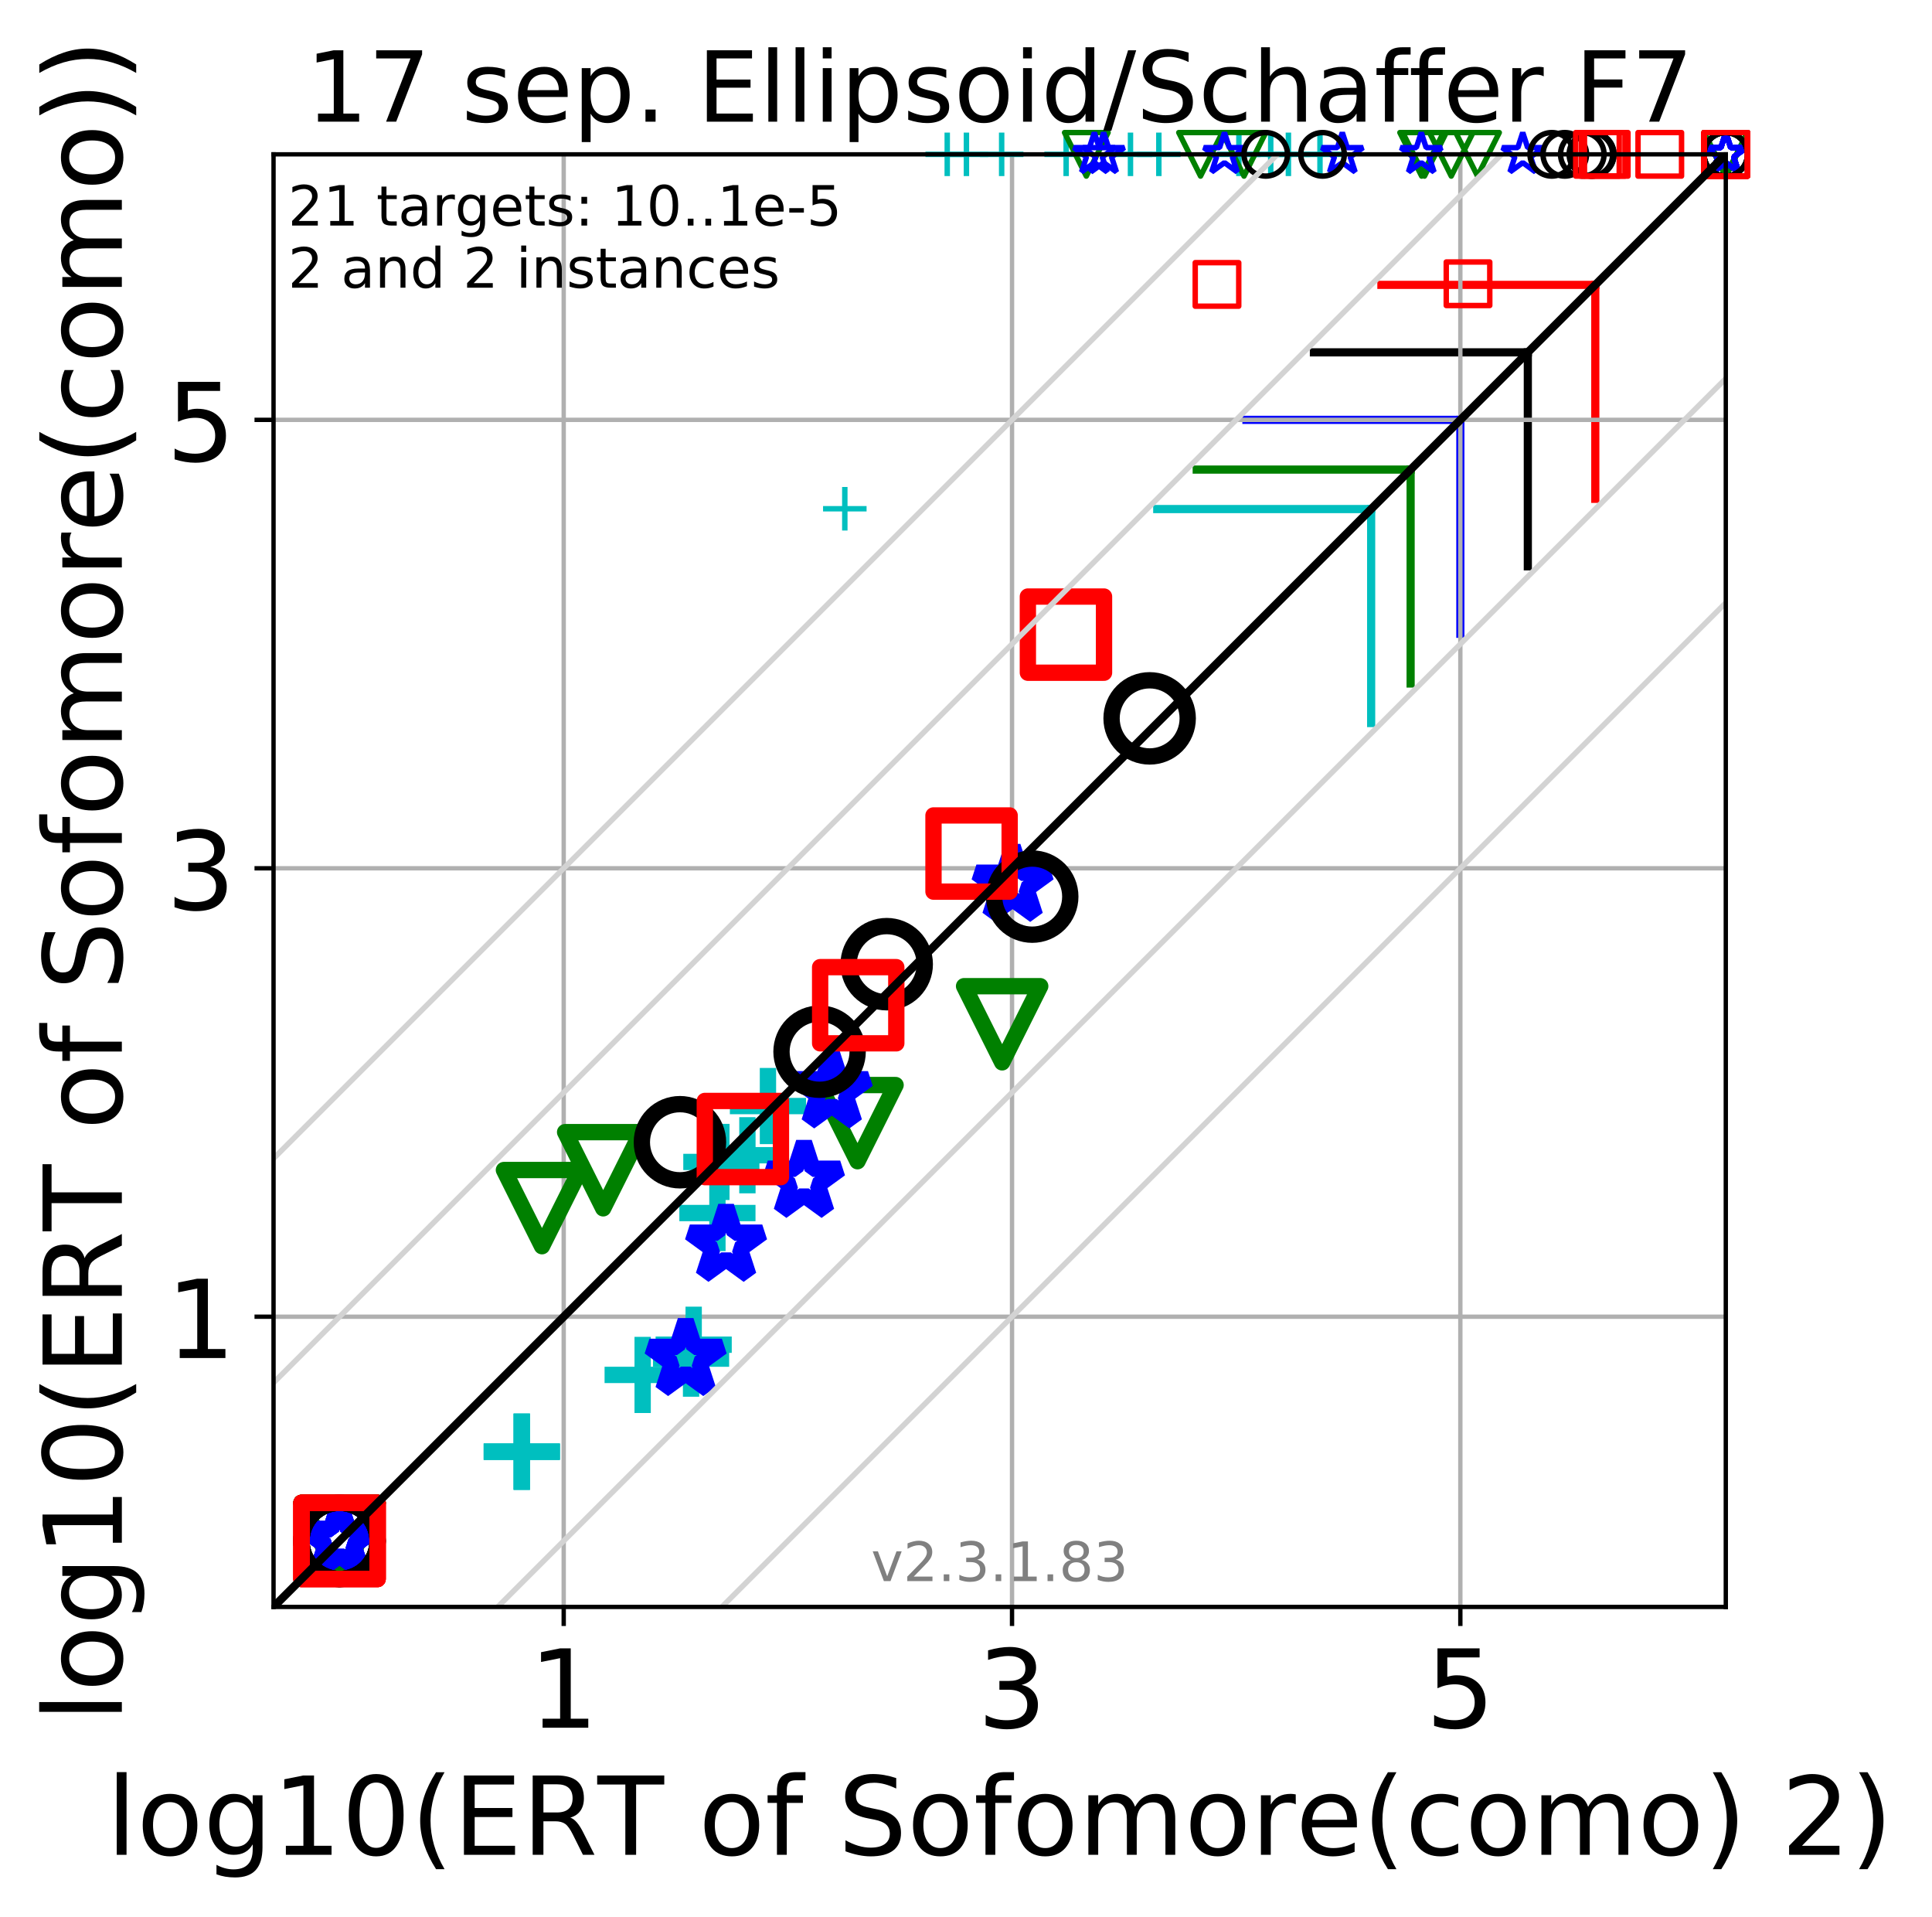 <?xml version="1.0" encoding="utf-8" standalone="no"?>
<!DOCTYPE svg PUBLIC "-//W3C//DTD SVG 1.1//EN"
  "http://www.w3.org/Graphics/SVG/1.1/DTD/svg11.dtd">
<!-- Created with matplotlib (https://matplotlib.org/) -->
<svg height="352.228pt" version="1.1" viewBox="0 0 355.137 352.228" width="355.137pt" xmlns="http://www.w3.org/2000/svg" xmlns:xlink="http://www.w3.org/1999/xlink">
 <defs>
  <style type="text/css">
*{stroke-linecap:butt;stroke-linejoin:round;}
  </style>
 </defs>
 <g id="figure_1">
  <g id="patch_1">
   <path d="M 0 352.228 
L 355.137 352.228 
L 355.137 0 
L 0 0 
z
" style="fill:#ffffff;"/>
  </g>
  <g id="axes_1">
   <g id="patch_2">
    <path d="M 50.281 295.315 
L 317.233 295.315 
L 317.233 28.363 
L 50.281 28.363 
z
" style="fill:#ffffff;"/>
   </g>
   <g id="line2d_1">
    <path clip-path="url(#pf21919ff85)" d="M 252.043 132.872 
L 252.043 93.553 
" style="fill:none;stroke:#00bfbf;stroke-linecap:square;stroke-width:1.5;"/>
   </g>
   <g id="line2d_2">
    <path clip-path="url(#pf21919ff85)" d="M 212.724 93.553 
L 252.043 93.553 
" style="fill:none;stroke:#00bfbf;stroke-linecap:square;stroke-width:1.5;"/>
   </g>
   <g id="line2d_3">
    <path clip-path="url(#pf21919ff85)" d="M 259.298 125.617 
L 259.298 86.298 
" style="fill:none;stroke:#008000;stroke-linecap:square;stroke-width:1.5;"/>
   </g>
   <g id="line2d_4">
    <path clip-path="url(#pf21919ff85)" d="M 219.979 86.298 
L 259.298 86.298 
" style="fill:none;stroke:#008000;stroke-linecap:square;stroke-width:1.5;"/>
   </g>
   <g id="line2d_5">
    <path clip-path="url(#pf21919ff85)" d="M 268.439 116.477 
L 268.439 77.158 
" style="fill:none;stroke:#0000ff;stroke-linecap:square;stroke-width:1.5;"/>
   </g>
   <g id="line2d_6">
    <path clip-path="url(#pf21919ff85)" d="M 229.12 77.158 
L 268.439 77.158 
" style="fill:none;stroke:#0000ff;stroke-linecap:square;stroke-width:1.5;"/>
   </g>
   <g id="line2d_7">
    <path clip-path="url(#pf21919ff85)" d="M 280.842 104.073 
L 280.842 64.754 
" style="fill:none;stroke:#000000;stroke-linecap:square;stroke-width:1.5;"/>
   </g>
   <g id="line2d_8">
    <path clip-path="url(#pf21919ff85)" d="M 241.523 64.754 
L 280.842 64.754 
" style="fill:none;stroke:#000000;stroke-linecap:square;stroke-width:1.5;"/>
   </g>
   <g id="line2d_9">
    <path clip-path="url(#pf21919ff85)" d="M 293.246 91.67 
L 293.246 52.351 
" style="fill:none;stroke:#ff0000;stroke-linecap:square;stroke-width:1.5;"/>
   </g>
   <g id="line2d_10">
    <path clip-path="url(#pf21919ff85)" d="M 253.927 52.351 
L 293.246 52.351 
" style="fill:none;stroke:#ff0000;stroke-linecap:square;stroke-width:1.5;"/>
   </g>
   <g id="matplotlib.axis_1">
    <g id="xtick_1">
     <g id="line2d_11">
      <path clip-path="url(#pf21919ff85)" d="M 103.62 295.315 
L 103.62 28.363 
" style="fill:none;stroke:#b0b0b0;stroke-linecap:square;stroke-width:0.8;"/>
     </g>
     <g id="line2d_12">
      <defs>
       <path d="M 0 0 
L 0 3.5 
" id="mdbbf67ab07" style="stroke:#000000;stroke-width:0.8;"/>
      </defs>
      <g>
       <use style="stroke:#000000;stroke-width:0.8;" x="103.62" xlink:href="#mdbbf67ab07" y="295.315"/>
      </g>
     </g>
     <g id="text_1">
      <!-- 1 -->
      <defs>
       <path d="M 12.406 8.297 
L 28.516 8.297 
L 28.516 63.922 
L 10.984 60.406 
L 10.984 69.391 
L 28.422 72.906 
L 38.281 72.906 
L 38.281 8.297 
L 54.391 8.297 
L 54.391 0 
L 12.406 0 
z
" id="DejaVuSans-49"/>
      </defs>
      <g transform="translate(97.257 317.512)scale(0.2 -0.2)">
       <use xlink:href="#DejaVuSans-49"/>
      </g>
     </g>
    </g>
    <g id="xtick_2">
     <g id="line2d_13">
      <path clip-path="url(#pf21919ff85)" d="M 186.029 295.315 
L 186.029 28.363 
" style="fill:none;stroke:#b0b0b0;stroke-linecap:square;stroke-width:0.8;"/>
     </g>
     <g id="line2d_14">
      <g>
       <use style="stroke:#000000;stroke-width:0.8;" x="186.029" xlink:href="#mdbbf67ab07" y="295.315"/>
      </g>
     </g>
     <g id="text_2">
      <!-- 3 -->
      <defs>
       <path d="M 40.578 39.312 
Q 47.656 37.797 51.625 33 
Q 55.609 28.219 55.609 21.188 
Q 55.609 10.406 48.188 4.484 
Q 40.766 -1.422 27.094 -1.422 
Q 22.516 -1.422 17.656 -0.516 
Q 12.797 0.391 7.625 2.203 
L 7.625 11.719 
Q 11.719 9.328 16.594 8.109 
Q 21.484 6.891 26.812 6.891 
Q 36.078 6.891 40.938 10.547 
Q 45.797 14.203 45.797 21.188 
Q 45.797 27.641 41.281 31.266 
Q 36.766 34.906 28.719 34.906 
L 20.219 34.906 
L 20.219 43.016 
L 29.109 43.016 
Q 36.375 43.016 40.234 45.922 
Q 44.094 48.828 44.094 54.297 
Q 44.094 59.906 40.109 62.906 
Q 36.141 65.922 28.719 65.922 
Q 24.656 65.922 20.016 65.031 
Q 15.375 64.156 9.812 62.312 
L 9.812 71.094 
Q 15.438 72.656 20.344 73.438 
Q 25.25 74.219 29.594 74.219 
Q 40.828 74.219 47.359 69.109 
Q 53.906 64.016 53.906 55.328 
Q 53.906 49.266 50.438 45.094 
Q 46.969 40.922 40.578 39.312 
z
" id="DejaVuSans-51"/>
      </defs>
      <g transform="translate(179.666 317.512)scale(0.2 -0.2)">
       <use xlink:href="#DejaVuSans-51"/>
      </g>
     </g>
    </g>
    <g id="xtick_3">
     <g id="line2d_15">
      <path clip-path="url(#pf21919ff85)" d="M 268.438 295.315 
L 268.438 28.363 
" style="fill:none;stroke:#b0b0b0;stroke-linecap:square;stroke-width:0.8;"/>
     </g>
     <g id="line2d_16">
      <g>
       <use style="stroke:#000000;stroke-width:0.8;" x="268.438" xlink:href="#mdbbf67ab07" y="295.315"/>
      </g>
     </g>
     <g id="text_3">
      <!-- 5 -->
      <defs>
       <path d="M 10.797 72.906 
L 49.516 72.906 
L 49.516 64.594 
L 19.828 64.594 
L 19.828 46.734 
Q 21.969 47.469 24.109 47.828 
Q 26.266 48.188 28.422 48.188 
Q 40.625 48.188 47.75 41.5 
Q 54.891 34.812 54.891 23.391 
Q 54.891 11.625 47.562 5.094 
Q 40.234 -1.422 26.906 -1.422 
Q 22.312 -1.422 17.547 -0.641 
Q 12.797 0.141 7.719 1.703 
L 7.719 11.625 
Q 12.109 9.234 16.797 8.062 
Q 21.484 6.891 26.703 6.891 
Q 35.156 6.891 40.078 11.328 
Q 45.016 15.766 45.016 23.391 
Q 45.016 31 40.078 35.438 
Q 35.156 39.891 26.703 39.891 
Q 22.75 39.891 18.812 39.016 
Q 14.891 38.141 10.797 36.281 
z
" id="DejaVuSans-53"/>
      </defs>
      <g transform="translate(262.075 317.512)scale(0.2 -0.2)">
       <use xlink:href="#DejaVuSans-53"/>
      </g>
     </g>
    </g>
    <g id="text_4">
     <!-- log10(ERT of Sofomore(como) 2) -->
     <defs>
      <path d="M 9.422 75.984 
L 18.406 75.984 
L 18.406 0 
L 9.422 0 
z
" id="DejaVuSans-108"/>
      <path d="M 30.609 48.391 
Q 23.391 48.391 19.188 42.75 
Q 14.984 37.109 14.984 27.297 
Q 14.984 17.484 19.156 11.844 
Q 23.344 6.203 30.609 6.203 
Q 37.797 6.203 41.984 11.859 
Q 46.188 17.531 46.188 27.297 
Q 46.188 37.016 41.984 42.703 
Q 37.797 48.391 30.609 48.391 
z
M 30.609 56 
Q 42.328 56 49.016 48.375 
Q 55.719 40.766 55.719 27.297 
Q 55.719 13.875 49.016 6.219 
Q 42.328 -1.422 30.609 -1.422 
Q 18.844 -1.422 12.172 6.219 
Q 5.516 13.875 5.516 27.297 
Q 5.516 40.766 12.172 48.375 
Q 18.844 56 30.609 56 
z
" id="DejaVuSans-111"/>
      <path d="M 45.406 27.984 
Q 45.406 37.75 41.375 43.109 
Q 37.359 48.484 30.078 48.484 
Q 22.859 48.484 18.828 43.109 
Q 14.797 37.75 14.797 27.984 
Q 14.797 18.266 18.828 12.891 
Q 22.859 7.516 30.078 7.516 
Q 37.359 7.516 41.375 12.891 
Q 45.406 18.266 45.406 27.984 
z
M 54.391 6.781 
Q 54.391 -7.172 48.188 -13.984 
Q 42 -20.797 29.203 -20.797 
Q 24.469 -20.797 20.266 -20.094 
Q 16.062 -19.391 12.109 -17.922 
L 12.109 -9.188 
Q 16.062 -11.328 19.922 -12.344 
Q 23.781 -13.375 27.781 -13.375 
Q 36.625 -13.375 41.016 -8.766 
Q 45.406 -4.156 45.406 5.172 
L 45.406 9.625 
Q 42.625 4.781 38.281 2.391 
Q 33.938 0 27.875 0 
Q 17.828 0 11.672 7.656 
Q 5.516 15.328 5.516 27.984 
Q 5.516 40.672 11.672 48.328 
Q 17.828 56 27.875 56 
Q 33.938 56 38.281 53.609 
Q 42.625 51.219 45.406 46.391 
L 45.406 54.688 
L 54.391 54.688 
z
" id="DejaVuSans-103"/>
      <path d="M 31.781 66.406 
Q 24.172 66.406 20.328 58.906 
Q 16.5 51.422 16.5 36.375 
Q 16.5 21.391 20.328 13.891 
Q 24.172 6.391 31.781 6.391 
Q 39.453 6.391 43.281 13.891 
Q 47.125 21.391 47.125 36.375 
Q 47.125 51.422 43.281 58.906 
Q 39.453 66.406 31.781 66.406 
z
M 31.781 74.219 
Q 44.047 74.219 50.516 64.516 
Q 56.984 54.828 56.984 36.375 
Q 56.984 17.969 50.516 8.266 
Q 44.047 -1.422 31.781 -1.422 
Q 19.531 -1.422 13.062 8.266 
Q 6.594 17.969 6.594 36.375 
Q 6.594 54.828 13.062 64.516 
Q 19.531 74.219 31.781 74.219 
z
" id="DejaVuSans-48"/>
      <path d="M 31 75.875 
Q 24.469 64.656 21.281 53.656 
Q 18.109 42.672 18.109 31.391 
Q 18.109 20.125 21.312 9.062 
Q 24.516 -2 31 -13.188 
L 23.188 -13.188 
Q 15.875 -1.703 12.234 9.375 
Q 8.594 20.453 8.594 31.391 
Q 8.594 42.281 12.203 53.312 
Q 15.828 64.359 23.188 75.875 
z
" id="DejaVuSans-40"/>
      <path d="M 9.812 72.906 
L 55.906 72.906 
L 55.906 64.594 
L 19.672 64.594 
L 19.672 43.016 
L 54.391 43.016 
L 54.391 34.719 
L 19.672 34.719 
L 19.672 8.297 
L 56.781 8.297 
L 56.781 0 
L 9.812 0 
z
" id="DejaVuSans-69"/>
      <path d="M 44.391 34.188 
Q 47.562 33.109 50.562 29.594 
Q 53.562 26.078 56.594 19.922 
L 66.609 0 
L 56 0 
L 46.688 18.703 
Q 43.062 26.031 39.672 28.422 
Q 36.281 30.812 30.422 30.812 
L 19.672 30.812 
L 19.672 0 
L 9.812 0 
L 9.812 72.906 
L 32.078 72.906 
Q 44.578 72.906 50.734 67.672 
Q 56.891 62.453 56.891 51.906 
Q 56.891 45.016 53.688 40.469 
Q 50.484 35.938 44.391 34.188 
z
M 19.672 64.797 
L 19.672 38.922 
L 32.078 38.922 
Q 39.203 38.922 42.844 42.219 
Q 46.484 45.516 46.484 51.906 
Q 46.484 58.297 42.844 61.547 
Q 39.203 64.797 32.078 64.797 
z
" id="DejaVuSans-82"/>
      <path d="M -0.297 72.906 
L 61.375 72.906 
L 61.375 64.594 
L 35.5 64.594 
L 35.5 0 
L 25.594 0 
L 25.594 64.594 
L -0.297 64.594 
z
" id="DejaVuSans-84"/>
      <path id="DejaVuSans-32"/>
      <path d="M 37.109 75.984 
L 37.109 68.5 
L 28.516 68.5 
Q 23.688 68.5 21.797 66.547 
Q 19.922 64.594 19.922 59.516 
L 19.922 54.688 
L 34.719 54.688 
L 34.719 47.703 
L 19.922 47.703 
L 19.922 0 
L 10.891 0 
L 10.891 47.703 
L 2.297 47.703 
L 2.297 54.688 
L 10.891 54.688 
L 10.891 58.5 
Q 10.891 67.625 15.141 71.797 
Q 19.391 75.984 28.609 75.984 
z
" id="DejaVuSans-102"/>
      <path d="M 53.516 70.516 
L 53.516 60.891 
Q 47.906 63.578 42.922 64.891 
Q 37.938 66.219 33.297 66.219 
Q 25.25 66.219 20.875 63.094 
Q 16.5 59.969 16.5 54.203 
Q 16.5 49.359 19.406 46.891 
Q 22.312 44.438 30.422 42.922 
L 36.375 41.703 
Q 47.406 39.594 52.656 34.297 
Q 57.906 29 57.906 20.125 
Q 57.906 9.516 50.797 4.047 
Q 43.703 -1.422 29.984 -1.422 
Q 24.812 -1.422 18.969 -0.25 
Q 13.141 0.922 6.891 3.219 
L 6.891 13.375 
Q 12.891 10.016 18.656 8.297 
Q 24.422 6.594 29.984 6.594 
Q 38.422 6.594 43.016 9.906 
Q 47.609 13.234 47.609 19.391 
Q 47.609 24.75 44.312 27.781 
Q 41.016 30.812 33.5 32.328 
L 27.484 33.5 
Q 16.453 35.688 11.516 40.375 
Q 6.594 45.062 6.594 53.422 
Q 6.594 63.094 13.406 68.656 
Q 20.219 74.219 32.172 74.219 
Q 37.312 74.219 42.625 73.281 
Q 47.953 72.359 53.516 70.516 
z
" id="DejaVuSans-83"/>
      <path d="M 52 44.188 
Q 55.375 50.25 60.062 53.125 
Q 64.75 56 71.094 56 
Q 79.641 56 84.281 50.016 
Q 88.922 44.047 88.922 33.016 
L 88.922 0 
L 79.891 0 
L 79.891 32.719 
Q 79.891 40.578 77.094 44.375 
Q 74.312 48.188 68.609 48.188 
Q 61.625 48.188 57.562 43.547 
Q 53.516 38.922 53.516 30.906 
L 53.516 0 
L 44.484 0 
L 44.484 32.719 
Q 44.484 40.625 41.703 44.406 
Q 38.922 48.188 33.109 48.188 
Q 26.219 48.188 22.156 43.531 
Q 18.109 38.875 18.109 30.906 
L 18.109 0 
L 9.078 0 
L 9.078 54.688 
L 18.109 54.688 
L 18.109 46.188 
Q 21.188 51.219 25.484 53.609 
Q 29.781 56 35.688 56 
Q 41.656 56 45.828 52.969 
Q 50 49.953 52 44.188 
z
" id="DejaVuSans-109"/>
      <path d="M 41.109 46.297 
Q 39.594 47.172 37.812 47.578 
Q 36.031 48 33.891 48 
Q 26.266 48 22.188 43.047 
Q 18.109 38.094 18.109 28.812 
L 18.109 0 
L 9.078 0 
L 9.078 54.688 
L 18.109 54.688 
L 18.109 46.188 
Q 20.953 51.172 25.484 53.578 
Q 30.031 56 36.531 56 
Q 37.453 56 38.578 55.875 
Q 39.703 55.766 41.062 55.516 
z
" id="DejaVuSans-114"/>
      <path d="M 56.203 29.594 
L 56.203 25.203 
L 14.891 25.203 
Q 15.484 15.922 20.484 11.062 
Q 25.484 6.203 34.422 6.203 
Q 39.594 6.203 44.453 7.469 
Q 49.312 8.734 54.109 11.281 
L 54.109 2.781 
Q 49.266 0.734 44.188 -0.344 
Q 39.109 -1.422 33.891 -1.422 
Q 20.797 -1.422 13.156 6.188 
Q 5.516 13.812 5.516 26.812 
Q 5.516 40.234 12.766 48.109 
Q 20.016 56 32.328 56 
Q 43.359 56 49.781 48.891 
Q 56.203 41.797 56.203 29.594 
z
M 47.219 32.234 
Q 47.125 39.594 43.094 43.984 
Q 39.062 48.391 32.422 48.391 
Q 24.906 48.391 20.391 44.141 
Q 15.875 39.891 15.188 32.172 
z
" id="DejaVuSans-101"/>
      <path d="M 48.781 52.594 
L 48.781 44.188 
Q 44.969 46.297 41.141 47.344 
Q 37.312 48.391 33.406 48.391 
Q 24.656 48.391 19.812 42.844 
Q 14.984 37.312 14.984 27.297 
Q 14.984 17.281 19.812 11.734 
Q 24.656 6.203 33.406 6.203 
Q 37.312 6.203 41.141 7.25 
Q 44.969 8.297 48.781 10.406 
L 48.781 2.094 
Q 45.016 0.344 40.984 -0.531 
Q 36.969 -1.422 32.422 -1.422 
Q 20.062 -1.422 12.781 6.344 
Q 5.516 14.109 5.516 27.297 
Q 5.516 40.672 12.859 48.328 
Q 20.219 56 33.016 56 
Q 37.156 56 41.109 55.141 
Q 45.062 54.297 48.781 52.594 
z
" id="DejaVuSans-99"/>
      <path d="M 8.016 75.875 
L 15.828 75.875 
Q 23.141 64.359 26.781 53.312 
Q 30.422 42.281 30.422 31.391 
Q 30.422 20.453 26.781 9.375 
Q 23.141 -1.703 15.828 -13.188 
L 8.016 -13.188 
Q 14.5 -2 17.703 9.062 
Q 20.906 20.125 20.906 31.391 
Q 20.906 42.672 17.703 53.656 
Q 14.5 64.656 8.016 75.875 
z
" id="DejaVuSans-41"/>
      <path d="M 19.188 8.297 
L 53.609 8.297 
L 53.609 0 
L 7.328 0 
L 7.328 8.297 
Q 12.938 14.109 22.625 23.891 
Q 32.328 33.688 34.812 36.531 
Q 39.547 41.844 41.422 45.531 
Q 43.312 49.219 43.312 52.781 
Q 43.312 58.594 39.234 62.25 
Q 35.156 65.922 28.609 65.922 
Q 23.969 65.922 18.812 64.312 
Q 13.672 62.703 7.812 59.422 
L 7.812 69.391 
Q 13.766 71.781 18.938 73 
Q 24.125 74.219 28.422 74.219 
Q 39.75 74.219 46.484 68.547 
Q 53.219 62.891 53.219 53.422 
Q 53.219 48.922 51.531 44.891 
Q 49.859 40.875 45.406 35.406 
Q 44.188 33.984 37.641 27.219 
Q 31.109 20.453 19.188 8.297 
z
" id="DejaVuSans-50"/>
     </defs>
     <g transform="translate(19.578 340.868)scale(0.2 -0.2)">
      <use xlink:href="#DejaVuSans-108"/>
      <use x="27.783" xlink:href="#DejaVuSans-111"/>
      <use x="88.965" xlink:href="#DejaVuSans-103"/>
      <use x="152.441" xlink:href="#DejaVuSans-49"/>
      <use x="216.064" xlink:href="#DejaVuSans-48"/>
      <use x="279.688" xlink:href="#DejaVuSans-40"/>
      <use x="318.701" xlink:href="#DejaVuSans-69"/>
      <use x="381.885" xlink:href="#DejaVuSans-82"/>
      <use x="451.258" xlink:href="#DejaVuSans-84"/>
      <use x="512.342" xlink:href="#DejaVuSans-32"/>
      <use x="544.129" xlink:href="#DejaVuSans-111"/>
      <use x="605.311" xlink:href="#DejaVuSans-102"/>
      <use x="640.516" xlink:href="#DejaVuSans-32"/>
      <use x="672.303" xlink:href="#DejaVuSans-83"/>
      <use x="735.779" xlink:href="#DejaVuSans-111"/>
      <use x="796.961" xlink:href="#DejaVuSans-102"/>
      <use x="832.166" xlink:href="#DejaVuSans-111"/>
      <use x="893.348" xlink:href="#DejaVuSans-109"/>
      <use x="990.76" xlink:href="#DejaVuSans-111"/>
      <use x="1051.941" xlink:href="#DejaVuSans-114"/>
      <use x="1093.023" xlink:href="#DejaVuSans-101"/>
      <use x="1154.547" xlink:href="#DejaVuSans-40"/>
      <use x="1193.561" xlink:href="#DejaVuSans-99"/>
      <use x="1248.541" xlink:href="#DejaVuSans-111"/>
      <use x="1309.723" xlink:href="#DejaVuSans-109"/>
      <use x="1407.135" xlink:href="#DejaVuSans-111"/>
      <use x="1468.316" xlink:href="#DejaVuSans-41"/>
      <use x="1507.33" xlink:href="#DejaVuSans-32"/>
      <use x="1539.117" xlink:href="#DejaVuSans-50"/>
      <use x="1602.74" xlink:href="#DejaVuSans-41"/>
     </g>
    </g>
   </g>
   <g id="matplotlib.axis_2">
    <g id="ytick_1">
     <g id="line2d_17">
      <path clip-path="url(#pf21919ff85)" d="M 50.281 241.977 
L 317.233 241.977 
" style="fill:none;stroke:#b0b0b0;stroke-linecap:square;stroke-width:0.8;"/>
     </g>
     <g id="line2d_18">
      <defs>
       <path d="M 0 0 
L -3.5 0 
" id="m2a91772f4e" style="stroke:#000000;stroke-width:0.8;"/>
      </defs>
      <g>
       <use style="stroke:#000000;stroke-width:0.8;" x="50.281" xlink:href="#m2a91772f4e" y="241.977"/>
      </g>
     </g>
     <g id="text_5">
      <!-- 1 -->
      <g transform="translate(30.556 249.575)scale(0.2 -0.2)">
       <use xlink:href="#DejaVuSans-49"/>
      </g>
     </g>
    </g>
    <g id="ytick_2">
     <g id="line2d_19">
      <path clip-path="url(#pf21919ff85)" d="M 50.281 159.568 
L 317.233 159.568 
" style="fill:none;stroke:#b0b0b0;stroke-linecap:square;stroke-width:0.8;"/>
     </g>
     <g id="line2d_20">
      <g>
       <use style="stroke:#000000;stroke-width:0.8;" x="50.281" xlink:href="#m2a91772f4e" y="159.568"/>
      </g>
     </g>
     <g id="text_6">
      <!-- 3 -->
      <g transform="translate(30.556 167.166)scale(0.2 -0.2)">
       <use xlink:href="#DejaVuSans-51"/>
      </g>
     </g>
    </g>
    <g id="ytick_3">
     <g id="line2d_21">
      <path clip-path="url(#pf21919ff85)" d="M 50.281 77.159 
L 317.233 77.159 
" style="fill:none;stroke:#b0b0b0;stroke-linecap:square;stroke-width:0.8;"/>
     </g>
     <g id="line2d_22">
      <g>
       <use style="stroke:#000000;stroke-width:0.8;" x="50.281" xlink:href="#m2a91772f4e" y="77.159"/>
      </g>
     </g>
     <g id="text_7">
      <!-- 5 -->
      <g transform="translate(30.556 84.757)scale(0.2 -0.2)">
       <use xlink:href="#DejaVuSans-53"/>
      </g>
     </g>
    </g>
    <g id="text_8">
     <!-- log10(ERT of Sofomore(como)) -->
     <g transform="translate(22.397 316.478)rotate(-90)scale(0.2 -0.2)">
      <use xlink:href="#DejaVuSans-108"/>
      <use x="27.783" xlink:href="#DejaVuSans-111"/>
      <use x="88.965" xlink:href="#DejaVuSans-103"/>
      <use x="152.441" xlink:href="#DejaVuSans-49"/>
      <use x="216.064" xlink:href="#DejaVuSans-48"/>
      <use x="279.688" xlink:href="#DejaVuSans-40"/>
      <use x="318.701" xlink:href="#DejaVuSans-69"/>
      <use x="381.885" xlink:href="#DejaVuSans-82"/>
      <use x="451.258" xlink:href="#DejaVuSans-84"/>
      <use x="512.342" xlink:href="#DejaVuSans-32"/>
      <use x="544.129" xlink:href="#DejaVuSans-111"/>
      <use x="605.311" xlink:href="#DejaVuSans-102"/>
      <use x="640.516" xlink:href="#DejaVuSans-32"/>
      <use x="672.303" xlink:href="#DejaVuSans-83"/>
      <use x="735.779" xlink:href="#DejaVuSans-111"/>
      <use x="796.961" xlink:href="#DejaVuSans-102"/>
      <use x="832.166" xlink:href="#DejaVuSans-111"/>
      <use x="893.348" xlink:href="#DejaVuSans-109"/>
      <use x="990.76" xlink:href="#DejaVuSans-111"/>
      <use x="1051.941" xlink:href="#DejaVuSans-114"/>
      <use x="1093.023" xlink:href="#DejaVuSans-101"/>
      <use x="1154.547" xlink:href="#DejaVuSans-40"/>
      <use x="1193.561" xlink:href="#DejaVuSans-99"/>
      <use x="1248.541" xlink:href="#DejaVuSans-111"/>
      <use x="1309.723" xlink:href="#DejaVuSans-109"/>
      <use x="1407.135" xlink:href="#DejaVuSans-111"/>
      <use x="1468.316" xlink:href="#DejaVuSans-41"/>
      <use x="1507.33" xlink:href="#DejaVuSans-41"/>
     </g>
    </g>
   </g>
   <g id="line2d_23">
    <defs>
     <path d="M -7 0 
L 7 0 
M 0 7 
L 0 -7 
" id="m8f5b911cd6" style="stroke:#00bfbf;stroke-width:3;"/>
    </defs>
    <g>
     <use style="fill-opacity:0;stroke:#00bfbf;stroke-width:3;" x="95.911" xlink:href="#m8f5b911cd6" y="266.784"/>
     <use style="fill-opacity:0;stroke:#00bfbf;stroke-width:3;" x="95.911" xlink:href="#m8f5b911cd6" y="266.784"/>
     <use style="fill-opacity:0;stroke:#00bfbf;stroke-width:3;" x="95.911" xlink:href="#m8f5b911cd6" y="266.784"/>
     <use style="fill-opacity:0;stroke:#00bfbf;stroke-width:3;" x="118.131" xlink:href="#m8f5b911cd6" y="252.675"/>
     <use style="fill-opacity:0;stroke:#00bfbf;stroke-width:3;" x="127.032" xlink:href="#m8f5b911cd6" y="249.685"/>
     <use style="fill-opacity:0;stroke:#00bfbf;stroke-width:3;" x="127.51" xlink:href="#m8f5b911cd6" y="247.125"/>
     <use style="fill-opacity:0;stroke:#00bfbf;stroke-width:3;" x="131.876" xlink:href="#m8f5b911cd6" y="222.924"/>
     <use style="fill-opacity:0;stroke:#00bfbf;stroke-width:3;" x="132.599" xlink:href="#m8f5b911cd6" y="213.537"/>
     <use style="fill-opacity:0;stroke:#00bfbf;stroke-width:3;" x="137.389" xlink:href="#m8f5b911cd6" y="212.303"/>
     <use style="fill-opacity:0;stroke:#00bfbf;stroke-width:3;" x="141.164" xlink:href="#m8f5b911cd6" y="203.264"/>
    </g>
   </g>
   <g id="line2d_24">
    <defs>
     <path d="M -4 0 
L 4 0 
M 0 4 
L 0 -4 
" id="m9aadf2b1f7" style="stroke:#00bfbf;"/>
    </defs>
    <g>
     <use style="fill-opacity:0;stroke:#00bfbf;" x="155.293" xlink:href="#m9aadf2b1f7" y="93.496"/>
    </g>
   </g>
   <g id="line2d_25">
    <g>
     <use style="fill-opacity:0;stroke:#00bfbf;" x="174.119" xlink:href="#m9aadf2b1f7" y="28.363"/>
     <use style="fill-opacity:0;stroke:#00bfbf;" x="177.647" xlink:href="#m9aadf2b1f7" y="28.363"/>
     <use style="fill-opacity:0;stroke:#00bfbf;" x="184.124" xlink:href="#m9aadf2b1f7" y="28.363"/>
     <use style="fill-opacity:0;stroke:#00bfbf;" x="195.976" xlink:href="#m9aadf2b1f7" y="28.363"/>
     <use style="fill-opacity:0;stroke:#00bfbf;" x="207.804" xlink:href="#m9aadf2b1f7" y="28.363"/>
     <use style="fill-opacity:0;stroke:#00bfbf;" x="213.016" xlink:href="#m9aadf2b1f7" y="28.363"/>
     <use style="fill-opacity:0;stroke:#00bfbf;" x="227.732" xlink:href="#m9aadf2b1f7" y="28.363"/>
     <use style="fill-opacity:0;stroke:#00bfbf;" x="233.584" xlink:href="#m9aadf2b1f7" y="28.363"/>
     <use style="fill-opacity:0;stroke:#00bfbf;" x="236.833" xlink:href="#m9aadf2b1f7" y="28.363"/>
     <use style="fill-opacity:0;stroke:#00bfbf;" x="242.637" xlink:href="#m9aadf2b1f7" y="28.363"/>
    </g>
   </g>
   <g id="line2d_26">
    <defs>
     <path d="M -0 7 
L 7 -7 
L -7 -7 
z
" id="m740b2617cb" style="stroke:#008000;stroke-linejoin:miter;stroke-width:3;"/>
    </defs>
    <g>
     <use style="fill-opacity:0;stroke:#008000;stroke-linejoin:miter;stroke-width:3;" x="62.415" xlink:href="#m740b2617cb" y="283.181"/>
     <use style="fill-opacity:0;stroke:#008000;stroke-linejoin:miter;stroke-width:3;" x="62.415" xlink:href="#m740b2617cb" y="283.181"/>
     <use style="fill-opacity:0;stroke:#008000;stroke-linejoin:miter;stroke-width:3;" x="62.415" xlink:href="#m740b2617cb" y="283.181"/>
     <use style="fill-opacity:0;stroke:#008000;stroke-linejoin:miter;stroke-width:3;" x="62.415" xlink:href="#m740b2617cb" y="283.181"/>
     <use style="fill-opacity:0;stroke:#008000;stroke-linejoin:miter;stroke-width:3;" x="99.627" xlink:href="#m740b2617cb" y="222.021"/>
     <use style="fill-opacity:0;stroke:#008000;stroke-linejoin:miter;stroke-width:3;" x="110.876" xlink:href="#m740b2617cb" y="215.061"/>
     <use style="fill-opacity:0;stroke:#008000;stroke-linejoin:miter;stroke-width:3;" x="157.626" xlink:href="#m740b2617cb" y="206.404"/>
     <use style="fill-opacity:0;stroke:#008000;stroke-linejoin:miter;stroke-width:3;" x="184.213" xlink:href="#m740b2617cb" y="188.235"/>
    </g>
   </g>
   <g id="line2d_27">
    <defs>
     <path d="M -0 4 
L 4 -4 
L -4 -4 
z
" id="m47317c1d5a" style="stroke:#008000;stroke-linejoin:miter;"/>
    </defs>
    <g>
     <use style="fill-opacity:0;stroke:#008000;stroke-linejoin:miter;" x="199.685" xlink:href="#m47317c1d5a" y="28.363"/>
     <use style="fill-opacity:0;stroke:#008000;stroke-linejoin:miter;" x="220.681" xlink:href="#m47317c1d5a" y="28.363"/>
     <use style="fill-opacity:0;stroke:#008000;stroke-linejoin:miter;" x="228.673" xlink:href="#m47317c1d5a" y="28.363"/>
     <use style="fill-opacity:0;stroke:#008000;stroke-linejoin:miter;" x="261.324" xlink:href="#m47317c1d5a" y="28.363"/>
     <use style="fill-opacity:0;stroke:#008000;stroke-linejoin:miter;" x="261.848" xlink:href="#m47317c1d5a" y="28.363"/>
     <use style="fill-opacity:0;stroke:#008000;stroke-linejoin:miter;" x="266.767" xlink:href="#m47317c1d5a" y="28.363"/>
     <use style="fill-opacity:0;stroke:#008000;stroke-linejoin:miter;" x="271.596" xlink:href="#m47317c1d5a" y="28.363"/>
    </g>
   </g>
   <g id="line2d_28">
    <g>
     <use style="fill-opacity:0;stroke:#008000;stroke-linejoin:miter;" x="317.233" xlink:href="#m47317c1d5a" y="28.363"/>
     <use style="fill-opacity:0;stroke:#008000;stroke-linejoin:miter;" x="317.233" xlink:href="#m47317c1d5a" y="28.363"/>
     <use style="fill-opacity:0;stroke:#008000;stroke-linejoin:miter;" x="317.233" xlink:href="#m47317c1d5a" y="28.363"/>
     <use style="fill-opacity:0;stroke:#008000;stroke-linejoin:miter;" x="317.233" xlink:href="#m47317c1d5a" y="28.363"/>
     <use style="fill-opacity:0;stroke:#008000;stroke-linejoin:miter;" x="317.233" xlink:href="#m47317c1d5a" y="28.363"/>
     <use style="fill-opacity:0;stroke:#008000;stroke-linejoin:miter;" x="317.233" xlink:href="#m47317c1d5a" y="28.363"/>
    </g>
   </g>
   <g id="line2d_29">
    <defs>
     <path d="M 0 -7 
L -1.572 -2.163 
L -6.657 -2.163 
L -2.543 0.826 
L -4.114 5.663 
L -0 2.674 
L 4.114 5.663 
L 2.543 0.826 
L 6.657 -2.163 
L 1.572 -2.163 
z
" id="m172c666470" style="stroke:#0000ff;stroke-linejoin:bevel;stroke-width:3;"/>
    </defs>
    <g>
     <use style="fill-opacity:0;stroke:#0000ff;stroke-linejoin:bevel;stroke-width:3;" x="62.415" xlink:href="#m172c666470" y="283.181"/>
     <use style="fill-opacity:0;stroke:#0000ff;stroke-linejoin:bevel;stroke-width:3;" x="62.415" xlink:href="#m172c666470" y="283.181"/>
     <use style="fill-opacity:0;stroke:#0000ff;stroke-linejoin:bevel;stroke-width:3;" x="62.415" xlink:href="#m172c666470" y="283.181"/>
     <use style="fill-opacity:0;stroke:#0000ff;stroke-linejoin:bevel;stroke-width:3;" x="62.415" xlink:href="#m172c666470" y="283.181"/>
     <use style="fill-opacity:0;stroke:#0000ff;stroke-linejoin:bevel;stroke-width:3;" x="126.038" xlink:href="#m172c666470" y="249.685"/>
     <use style="fill-opacity:0;stroke:#0000ff;stroke-linejoin:bevel;stroke-width:3;" x="133.463" xlink:href="#m172c666470" y="228.7"/>
     <use style="fill-opacity:0;stroke:#0000ff;stroke-linejoin:bevel;stroke-width:3;" x="147.786" xlink:href="#m172c666470" y="216.947"/>
     <use style="fill-opacity:0;stroke:#0000ff;stroke-linejoin:bevel;stroke-width:3;" x="152.896" xlink:href="#m172c666470" y="200.506"/>
     <use style="fill-opacity:0;stroke:#0000ff;stroke-linejoin:bevel;stroke-width:3;" x="186.136" xlink:href="#m172c666470" y="162.55"/>
    </g>
   </g>
   <g id="line2d_30">
    <defs>
     <path d="M 0 -4 
L -0.898 -1.236 
L -3.804 -1.236 
L -1.453 0.472 
L -2.351 3.236 
L -0 1.528 
L 2.351 3.236 
L 1.453 0.472 
L 3.804 -1.236 
L 0.898 -1.236 
z
" id="m08da7fc116" style="stroke:#0000ff;stroke-linejoin:bevel;"/>
    </defs>
    <g>
     <use style="fill-opacity:0;stroke:#0000ff;stroke-linejoin:bevel;" x="201.162" xlink:href="#m08da7fc116" y="28.363"/>
     <use style="fill-opacity:0;stroke:#0000ff;stroke-linejoin:bevel;" x="202.871" xlink:href="#m08da7fc116" y="28.363"/>
     <use style="fill-opacity:0;stroke:#0000ff;stroke-linejoin:bevel;" x="225.078" xlink:href="#m08da7fc116" y="28.363"/>
     <use style="fill-opacity:0;stroke:#0000ff;stroke-linejoin:bevel;" x="246.745" xlink:href="#m08da7fc116" y="28.363"/>
     <use style="fill-opacity:0;stroke:#0000ff;stroke-linejoin:bevel;" x="261.251" xlink:href="#m08da7fc116" y="28.363"/>
     <use style="fill-opacity:0;stroke:#0000ff;stroke-linejoin:bevel;" x="279.909" xlink:href="#m08da7fc116" y="28.363"/>
    </g>
   </g>
   <g id="line2d_31">
    <g>
     <use style="fill-opacity:0;stroke:#0000ff;stroke-linejoin:bevel;" x="317.233" xlink:href="#m08da7fc116" y="28.363"/>
     <use style="fill-opacity:0;stroke:#0000ff;stroke-linejoin:bevel;" x="317.233" xlink:href="#m08da7fc116" y="28.363"/>
     <use style="fill-opacity:0;stroke:#0000ff;stroke-linejoin:bevel;" x="317.233" xlink:href="#m08da7fc116" y="28.363"/>
     <use style="fill-opacity:0;stroke:#0000ff;stroke-linejoin:bevel;" x="317.233" xlink:href="#m08da7fc116" y="28.363"/>
     <use style="fill-opacity:0;stroke:#0000ff;stroke-linejoin:bevel;" x="317.233" xlink:href="#m08da7fc116" y="28.363"/>
     <use style="fill-opacity:0;stroke:#0000ff;stroke-linejoin:bevel;" x="317.233" xlink:href="#m08da7fc116" y="28.363"/>
    </g>
   </g>
   <g id="line2d_32">
    <defs>
     <path d="M 0 7 
C 1.856 7 3.637 6.262 4.95 4.95 
C 6.262 3.637 7 1.856 7 0 
C 7 -1.856 6.262 -3.637 4.95 -4.95 
C 3.637 -6.262 1.856 -7 0 -7 
C -1.856 -7 -3.637 -6.262 -4.95 -4.95 
C -6.262 -3.637 -7 -1.856 -7 0 
C -7 1.856 -6.262 3.637 -4.95 4.95 
C -3.637 6.262 -1.856 7 0 7 
z
" id="m1ef9b5eb71" style="stroke:#000000;stroke-width:3;"/>
    </defs>
    <g>
     <use style="fill-opacity:0;stroke:#000000;stroke-width:3;" x="62.415" xlink:href="#m1ef9b5eb71" y="283.181"/>
     <use style="fill-opacity:0;stroke:#000000;stroke-width:3;" x="62.415" xlink:href="#m1ef9b5eb71" y="283.181"/>
     <use style="fill-opacity:0;stroke:#000000;stroke-width:3;" x="62.415" xlink:href="#m1ef9b5eb71" y="283.181"/>
     <use style="fill-opacity:0;stroke:#000000;stroke-width:3;" x="62.415" xlink:href="#m1ef9b5eb71" y="283.181"/>
     <use style="fill-opacity:0;stroke:#000000;stroke-width:3;" x="124.985" xlink:href="#m1ef9b5eb71" y="209.913"/>
     <use style="fill-opacity:0;stroke:#000000;stroke-width:3;" x="150.653" xlink:href="#m1ef9b5eb71" y="193.279"/>
     <use style="fill-opacity:0;stroke:#000000;stroke-width:3;" x="162.992" xlink:href="#m1ef9b5eb71" y="177.191"/>
     <use style="fill-opacity:0;stroke:#000000;stroke-width:3;" x="189.741" xlink:href="#m1ef9b5eb71" y="164.775"/>
     <use style="fill-opacity:0;stroke:#000000;stroke-width:3;" x="211.326" xlink:href="#m1ef9b5eb71" y="132.019"/>
    </g>
   </g>
   <g id="line2d_33">
    <defs>
     <path d="M 0 4 
C 1.061 4 2.078 3.579 2.828 2.828 
C 3.579 2.078 4 1.061 4 0 
C 4 -1.061 3.579 -2.078 2.828 -2.828 
C 2.078 -3.579 1.061 -4 0 -4 
C -1.061 -4 -2.078 -3.579 -2.828 -2.828 
C -3.579 -2.078 -4 -1.061 -4 0 
C -4 1.061 -3.579 2.078 -2.828 2.828 
C -2.078 3.579 -1.061 4 0 4 
z
" id="mc5e26f3444" style="stroke:#000000;"/>
    </defs>
    <g>
     <use style="fill-opacity:0;stroke:#000000;" x="232.67" xlink:href="#mc5e26f3444" y="28.363"/>
     <use style="fill-opacity:0;stroke:#000000;" x="243.109" xlink:href="#mc5e26f3444" y="28.363"/>
     <use style="fill-opacity:0;stroke:#000000;" x="285.24" xlink:href="#mc5e26f3444" y="28.363"/>
     <use style="fill-opacity:0;stroke:#000000;" x="287.635" xlink:href="#mc5e26f3444" y="28.363"/>
     <use style="fill-opacity:0;stroke:#000000;" x="290.855" xlink:href="#mc5e26f3444" y="28.363"/>
     <use style="fill-opacity:0;stroke:#000000;" x="292.436" xlink:href="#mc5e26f3444" y="28.363"/>
     <use style="fill-opacity:0;stroke:#000000;" x="292.666" xlink:href="#mc5e26f3444" y="28.363"/>
     <use style="fill-opacity:0;stroke:#000000;" x="292.683" xlink:href="#mc5e26f3444" y="28.363"/>
    </g>
   </g>
   <g id="line2d_34">
    <g>
     <use style="fill-opacity:0;stroke:#000000;" x="317.233" xlink:href="#mc5e26f3444" y="28.363"/>
     <use style="fill-opacity:0;stroke:#000000;" x="317.233" xlink:href="#mc5e26f3444" y="28.363"/>
     <use style="fill-opacity:0;stroke:#000000;" x="317.233" xlink:href="#mc5e26f3444" y="28.363"/>
     <use style="fill-opacity:0;stroke:#000000;" x="317.233" xlink:href="#mc5e26f3444" y="28.363"/>
    </g>
   </g>
   <g id="line2d_35">
    <defs>
     <path d="M -7 7 
L 7 7 
L 7 -7 
L -7 -7 
z
" id="m79ed2cd2ce" style="stroke:#ff0000;stroke-linejoin:miter;stroke-width:3;"/>
    </defs>
    <g>
     <use style="fill-opacity:0;stroke:#ff0000;stroke-linejoin:miter;stroke-width:3;" x="62.415" xlink:href="#m79ed2cd2ce" y="283.181"/>
     <use style="fill-opacity:0;stroke:#ff0000;stroke-linejoin:miter;stroke-width:3;" x="62.415" xlink:href="#m79ed2cd2ce" y="283.181"/>
     <use style="fill-opacity:0;stroke:#ff0000;stroke-linejoin:miter;stroke-width:3;" x="62.415" xlink:href="#m79ed2cd2ce" y="283.181"/>
     <use style="fill-opacity:0;stroke:#ff0000;stroke-linejoin:miter;stroke-width:3;" x="62.415" xlink:href="#m79ed2cd2ce" y="283.181"/>
     <use style="fill-opacity:0;stroke:#ff0000;stroke-linejoin:miter;stroke-width:3;" x="136.556" xlink:href="#m79ed2cd2ce" y="209.326"/>
     <use style="fill-opacity:0;stroke:#ff0000;stroke-linejoin:miter;stroke-width:3;" x="157.757" xlink:href="#m79ed2cd2ce" y="184.737"/>
     <use style="fill-opacity:0;stroke:#ff0000;stroke-linejoin:miter;stroke-width:3;" x="178.593" xlink:href="#m79ed2cd2ce" y="156.858"/>
     <use style="fill-opacity:0;stroke:#ff0000;stroke-linejoin:miter;stroke-width:3;" x="195.941" xlink:href="#m79ed2cd2ce" y="116.63"/>
    </g>
   </g>
   <g id="line2d_36">
    <defs>
     <path d="M -4 4 
L 4 4 
L 4 -4 
L -4 -4 
z
" id="me953d37c26" style="stroke:#ff0000;stroke-linejoin:miter;"/>
    </defs>
    <g>
     <use style="fill-opacity:0;stroke:#ff0000;stroke-linejoin:miter;" x="223.704" xlink:href="#me953d37c26" y="52.269"/>
     <use style="fill-opacity:0;stroke:#ff0000;stroke-linejoin:miter;" x="269.847" xlink:href="#me953d37c26" y="52.147"/>
    </g>
   </g>
   <g id="line2d_37">
    <g>
     <use style="fill-opacity:0;stroke:#ff0000;stroke-linejoin:miter;" x="293.644" xlink:href="#me953d37c26" y="28.363"/>
     <use style="fill-opacity:0;stroke:#ff0000;stroke-linejoin:miter;" x="294.697" xlink:href="#me953d37c26" y="28.363"/>
     <use style="fill-opacity:0;stroke:#ff0000;stroke-linejoin:miter;" x="295.253" xlink:href="#me953d37c26" y="28.363"/>
     <use style="fill-opacity:0;stroke:#ff0000;stroke-linejoin:miter;" x="305.099" xlink:href="#me953d37c26" y="28.363"/>
    </g>
   </g>
   <g id="line2d_38">
    <g>
     <use style="fill-opacity:0;stroke:#ff0000;stroke-linejoin:miter;" x="317.233" xlink:href="#me953d37c26" y="28.363"/>
     <use style="fill-opacity:0;stroke:#ff0000;stroke-linejoin:miter;" x="317.233" xlink:href="#me953d37c26" y="28.363"/>
     <use style="fill-opacity:0;stroke:#ff0000;stroke-linejoin:miter;" x="317.233" xlink:href="#me953d37c26" y="28.363"/>
     <use style="fill-opacity:0;stroke:#ff0000;stroke-linejoin:miter;" x="317.233" xlink:href="#me953d37c26" y="28.363"/>
     <use style="fill-opacity:0;stroke:#ff0000;stroke-linejoin:miter;" x="317.233" xlink:href="#me953d37c26" y="28.363"/>
     <use style="fill-opacity:0;stroke:#ff0000;stroke-linejoin:miter;" x="317.233" xlink:href="#me953d37c26" y="28.363"/>
     <use style="fill-opacity:0;stroke:#ff0000;stroke-linejoin:miter;" x="317.233" xlink:href="#me953d37c26" y="28.363"/>
    </g>
   </g>
   <g id="line2d_39">
    <path clip-path="url(#pf21919ff85)" d="M 50.281 295.315 
L 317.233 28.363 
" style="fill:none;stroke:#000000;stroke-linecap:square;stroke-width:1.5;"/>
   </g>
   <g id="line2d_40">
    <path clip-path="url(#pf21919ff85)" d="M 91.486 295.315 
L 356.137 30.664 
" style="fill:none;stroke:#d3d3d3;stroke-linecap:square;"/>
   </g>
   <g id="line2d_41">
    <path clip-path="url(#pf21919ff85)" d="M 132.69 295.315 
L 356.137 71.868 
" style="fill:none;stroke:#d3d3d3;stroke-linecap:square;"/>
   </g>
   <g id="line2d_42">
    <path clip-path="url(#pf21919ff85)" d="M 50.281 254.111 
L 305.392 -1 
" style="fill:none;stroke:#d3d3d3;stroke-linecap:square;"/>
   </g>
   <g id="line2d_43">
    <path clip-path="url(#pf21919ff85)" d="M 50.281 212.906 
L 264.188 -1 
" style="fill:none;stroke:#d3d3d3;stroke-linecap:square;"/>
   </g>
   <g id="patch_3">
    <path d="M 50.281 295.315 
L 50.281 28.363 
" style="fill:none;stroke:#000000;stroke-linecap:square;stroke-linejoin:miter;stroke-width:0.8;"/>
   </g>
   <g id="patch_4">
    <path d="M 317.233 295.315 
L 317.233 28.363 
" style="fill:none;stroke:#000000;stroke-linecap:square;stroke-linejoin:miter;stroke-width:0.8;"/>
   </g>
   <g id="patch_5">
    <path d="M 50.281 295.315 
L 317.233 295.315 
" style="fill:none;stroke:#000000;stroke-linecap:square;stroke-linejoin:miter;stroke-width:0.8;"/>
   </g>
   <g id="patch_6">
    <path d="M 50.281 28.363 
L 317.233 28.363 
" style="fill:none;stroke:#000000;stroke-linecap:square;stroke-linejoin:miter;stroke-width:0.8;"/>
   </g>
   <g id="text_9">
    <!-- 21 targets: 10..1e-5 -->
    <defs>
     <path d="M 18.312 70.219 
L 18.312 54.688 
L 36.812 54.688 
L 36.812 47.703 
L 18.312 47.703 
L 18.312 18.016 
Q 18.312 11.328 20.141 9.422 
Q 21.969 7.516 27.594 7.516 
L 36.812 7.516 
L 36.812 0 
L 27.594 0 
Q 17.188 0 13.234 3.875 
Q 9.281 7.766 9.281 18.016 
L 9.281 47.703 
L 2.688 47.703 
L 2.688 54.688 
L 9.281 54.688 
L 9.281 70.219 
z
" id="DejaVuSans-116"/>
     <path d="M 34.281 27.484 
Q 23.391 27.484 19.188 25 
Q 14.984 22.516 14.984 16.5 
Q 14.984 11.719 18.141 8.906 
Q 21.297 6.109 26.703 6.109 
Q 34.188 6.109 38.703 11.406 
Q 43.219 16.703 43.219 25.484 
L 43.219 27.484 
z
M 52.203 31.203 
L 52.203 0 
L 43.219 0 
L 43.219 8.297 
Q 40.141 3.328 35.547 0.953 
Q 30.953 -1.422 24.312 -1.422 
Q 15.922 -1.422 10.953 3.297 
Q 6 8.016 6 15.922 
Q 6 25.141 12.172 29.828 
Q 18.359 34.516 30.609 34.516 
L 43.219 34.516 
L 43.219 35.406 
Q 43.219 41.609 39.141 45 
Q 35.062 48.391 27.688 48.391 
Q 23 48.391 18.547 47.266 
Q 14.109 46.141 10.016 43.891 
L 10.016 52.203 
Q 14.938 54.109 19.578 55.047 
Q 24.219 56 28.609 56 
Q 40.484 56 46.344 49.844 
Q 52.203 43.703 52.203 31.203 
z
" id="DejaVuSans-97"/>
     <path d="M 44.281 53.078 
L 44.281 44.578 
Q 40.484 46.531 36.375 47.5 
Q 32.281 48.484 27.875 48.484 
Q 21.188 48.484 17.844 46.438 
Q 14.5 44.391 14.5 40.281 
Q 14.5 37.156 16.891 35.375 
Q 19.281 33.594 26.516 31.984 
L 29.594 31.297 
Q 39.156 29.25 43.188 25.516 
Q 47.219 21.781 47.219 15.094 
Q 47.219 7.469 41.188 3.016 
Q 35.156 -1.422 24.609 -1.422 
Q 20.219 -1.422 15.453 -0.562 
Q 10.688 0.297 5.422 2 
L 5.422 11.281 
Q 10.406 8.688 15.234 7.391 
Q 20.062 6.109 24.812 6.109 
Q 31.156 6.109 34.562 8.281 
Q 37.984 10.453 37.984 14.406 
Q 37.984 18.062 35.516 20.016 
Q 33.062 21.969 24.703 23.781 
L 21.578 24.516 
Q 13.234 26.266 9.516 29.906 
Q 5.812 33.547 5.812 39.891 
Q 5.812 47.609 11.281 51.797 
Q 16.75 56 26.812 56 
Q 31.781 56 36.172 55.266 
Q 40.578 54.547 44.281 53.078 
z
" id="DejaVuSans-115"/>
     <path d="M 11.719 12.406 
L 22.016 12.406 
L 22.016 0 
L 11.719 0 
z
M 11.719 51.703 
L 22.016 51.703 
L 22.016 39.312 
L 11.719 39.312 
z
" id="DejaVuSans-58"/>
     <path d="M 10.688 12.406 
L 21 12.406 
L 21 0 
L 10.688 0 
z
" id="DejaVuSans-46"/>
     <path d="M 4.891 31.391 
L 31.203 31.391 
L 31.203 23.391 
L 4.891 23.391 
z
" id="DejaVuSans-45"/>
    </defs>
    <g transform="translate(52.951 41.452)scale(0.102 -0.102)">
     <use xlink:href="#DejaVuSans-50"/>
     <use x="63.623" xlink:href="#DejaVuSans-49"/>
     <use x="127.246" xlink:href="#DejaVuSans-32"/>
     <use x="159.033" xlink:href="#DejaVuSans-116"/>
     <use x="198.242" xlink:href="#DejaVuSans-97"/>
     <use x="259.521" xlink:href="#DejaVuSans-114"/>
     <use x="300.619" xlink:href="#DejaVuSans-103"/>
     <use x="364.096" xlink:href="#DejaVuSans-101"/>
     <use x="425.619" xlink:href="#DejaVuSans-116"/>
     <use x="464.828" xlink:href="#DejaVuSans-115"/>
     <use x="516.928" xlink:href="#DejaVuSans-58"/>
     <use x="550.619" xlink:href="#DejaVuSans-32"/>
     <use x="582.406" xlink:href="#DejaVuSans-49"/>
     <use x="646.029" xlink:href="#DejaVuSans-48"/>
     <use x="709.652" xlink:href="#DejaVuSans-46"/>
     <use x="741.439" xlink:href="#DejaVuSans-46"/>
     <use x="773.227" xlink:href="#DejaVuSans-49"/>
     <use x="836.85" xlink:href="#DejaVuSans-101"/>
     <use x="898.373" xlink:href="#DejaVuSans-45"/>
     <use x="934.457" xlink:href="#DejaVuSans-53"/>
    </g>
    <!-- 2 and 2 instances -->
    <defs>
     <path d="M 54.891 33.016 
L 54.891 0 
L 45.906 0 
L 45.906 32.719 
Q 45.906 40.484 42.875 44.328 
Q 39.844 48.188 33.797 48.188 
Q 26.516 48.188 22.312 43.547 
Q 18.109 38.922 18.109 30.906 
L 18.109 0 
L 9.078 0 
L 9.078 54.688 
L 18.109 54.688 
L 18.109 46.188 
Q 21.344 51.125 25.703 53.562 
Q 30.078 56 35.797 56 
Q 45.219 56 50.047 50.172 
Q 54.891 44.344 54.891 33.016 
z
" id="DejaVuSans-110"/>
     <path d="M 45.406 46.391 
L 45.406 75.984 
L 54.391 75.984 
L 54.391 0 
L 45.406 0 
L 45.406 8.203 
Q 42.578 3.328 38.25 0.953 
Q 33.938 -1.422 27.875 -1.422 
Q 17.969 -1.422 11.734 6.484 
Q 5.516 14.406 5.516 27.297 
Q 5.516 40.188 11.734 48.094 
Q 17.969 56 27.875 56 
Q 33.938 56 38.25 53.625 
Q 42.578 51.266 45.406 46.391 
z
M 14.797 27.297 
Q 14.797 17.391 18.875 11.75 
Q 22.953 6.109 30.078 6.109 
Q 37.203 6.109 41.297 11.75 
Q 45.406 17.391 45.406 27.297 
Q 45.406 37.203 41.297 42.844 
Q 37.203 48.484 30.078 48.484 
Q 22.953 48.484 18.875 42.844 
Q 14.797 37.203 14.797 27.297 
z
" id="DejaVuSans-100"/>
     <path d="M 9.422 54.688 
L 18.406 54.688 
L 18.406 0 
L 9.422 0 
z
M 9.422 75.984 
L 18.406 75.984 
L 18.406 64.594 
L 9.422 64.594 
z
" id="DejaVuSans-105"/>
    </defs>
    <g transform="translate(52.951 52.874)scale(0.102 -0.102)">
     <use xlink:href="#DejaVuSans-50"/>
     <use x="63.623" xlink:href="#DejaVuSans-32"/>
     <use x="95.41" xlink:href="#DejaVuSans-97"/>
     <use x="156.689" xlink:href="#DejaVuSans-110"/>
     <use x="220.068" xlink:href="#DejaVuSans-100"/>
     <use x="283.545" xlink:href="#DejaVuSans-32"/>
     <use x="315.332" xlink:href="#DejaVuSans-50"/>
     <use x="378.955" xlink:href="#DejaVuSans-32"/>
     <use x="410.742" xlink:href="#DejaVuSans-105"/>
     <use x="438.525" xlink:href="#DejaVuSans-110"/>
     <use x="501.904" xlink:href="#DejaVuSans-115"/>
     <use x="554.004" xlink:href="#DejaVuSans-116"/>
     <use x="593.213" xlink:href="#DejaVuSans-97"/>
     <use x="654.492" xlink:href="#DejaVuSans-110"/>
     <use x="717.871" xlink:href="#DejaVuSans-99"/>
     <use x="772.852" xlink:href="#DejaVuSans-101"/>
     <use x="834.375" xlink:href="#DejaVuSans-115"/>
    </g>
   </g>
   <g id="text_10">
    <!-- v2.3.1.83 -->
    <defs>
     <path d="M 2.984 54.688 
L 12.5 54.688 
L 29.594 8.797 
L 46.688 54.688 
L 56.203 54.688 
L 35.688 0 
L 23.484 0 
z
" id="DejaVuSans-118"/>
     <path d="M 31.781 34.625 
Q 24.75 34.625 20.719 30.859 
Q 16.703 27.094 16.703 20.516 
Q 16.703 13.922 20.719 10.156 
Q 24.75 6.391 31.781 6.391 
Q 38.812 6.391 42.859 10.172 
Q 46.922 13.969 46.922 20.516 
Q 46.922 27.094 42.891 30.859 
Q 38.875 34.625 31.781 34.625 
z
M 21.922 38.812 
Q 15.578 40.375 12.031 44.719 
Q 8.5 49.078 8.5 55.328 
Q 8.5 64.062 14.719 69.141 
Q 20.953 74.219 31.781 74.219 
Q 42.672 74.219 48.875 69.141 
Q 55.078 64.062 55.078 55.328 
Q 55.078 49.078 51.531 44.719 
Q 48 40.375 41.703 38.812 
Q 48.828 37.156 52.797 32.312 
Q 56.781 27.484 56.781 20.516 
Q 56.781 9.906 50.312 4.234 
Q 43.844 -1.422 31.781 -1.422 
Q 19.734 -1.422 13.25 4.234 
Q 6.781 9.906 6.781 20.516 
Q 6.781 27.484 10.781 32.312 
Q 14.797 37.156 21.922 38.812 
z
M 18.312 54.391 
Q 18.312 48.734 21.844 45.562 
Q 25.391 42.391 31.781 42.391 
Q 38.141 42.391 41.719 45.562 
Q 45.312 48.734 45.312 54.391 
Q 45.312 60.062 41.719 63.234 
Q 38.141 66.406 31.781 66.406 
Q 25.391 66.406 21.844 63.234 
Q 18.312 60.062 18.312 54.391 
z
" id="DejaVuSans-56"/>
    </defs>
    <g style="fill:#808080;" transform="translate(160.125 290.566)scale(0.1 -0.1)">
     <use xlink:href="#DejaVuSans-118"/>
     <use x="59.18" xlink:href="#DejaVuSans-50"/>
     <use x="122.803" xlink:href="#DejaVuSans-46"/>
     <use x="154.59" xlink:href="#DejaVuSans-51"/>
     <use x="218.213" xlink:href="#DejaVuSans-46"/>
     <use x="250" xlink:href="#DejaVuSans-49"/>
     <use x="313.623" xlink:href="#DejaVuSans-46"/>
     <use x="345.41" xlink:href="#DejaVuSans-56"/>
     <use x="409.033" xlink:href="#DejaVuSans-51"/>
    </g>
   </g>
   <g id="text_11">
    <!-- 17 sep. Ellipsoid/Schaffer F7 -->
    <defs>
     <path d="M 8.203 72.906 
L 55.078 72.906 
L 55.078 68.703 
L 28.609 0 
L 18.312 0 
L 43.219 64.594 
L 8.203 64.594 
z
" id="DejaVuSans-55"/>
     <path d="M 18.109 8.203 
L 18.109 -20.797 
L 9.078 -20.797 
L 9.078 54.688 
L 18.109 54.688 
L 18.109 46.391 
Q 20.953 51.266 25.266 53.625 
Q 29.594 56 35.594 56 
Q 45.562 56 51.781 48.094 
Q 58.016 40.188 58.016 27.297 
Q 58.016 14.406 51.781 6.484 
Q 45.562 -1.422 35.594 -1.422 
Q 29.594 -1.422 25.266 0.953 
Q 20.953 3.328 18.109 8.203 
z
M 48.688 27.297 
Q 48.688 37.203 44.609 42.844 
Q 40.531 48.484 33.406 48.484 
Q 26.266 48.484 22.188 42.844 
Q 18.109 37.203 18.109 27.297 
Q 18.109 17.391 22.188 11.75 
Q 26.266 6.109 33.406 6.109 
Q 40.531 6.109 44.609 11.75 
Q 48.688 17.391 48.688 27.297 
z
" id="DejaVuSans-112"/>
     <path d="M 25.391 72.906 
L 33.688 72.906 
L 8.297 -9.281 
L 0 -9.281 
z
" id="DejaVuSans-47"/>
     <path d="M 54.891 33.016 
L 54.891 0 
L 45.906 0 
L 45.906 32.719 
Q 45.906 40.484 42.875 44.328 
Q 39.844 48.188 33.797 48.188 
Q 26.516 48.188 22.312 43.547 
Q 18.109 38.922 18.109 30.906 
L 18.109 0 
L 9.078 0 
L 9.078 75.984 
L 18.109 75.984 
L 18.109 46.188 
Q 21.344 51.125 25.703 53.562 
Q 30.078 56 35.797 56 
Q 45.219 56 50.047 50.172 
Q 54.891 44.344 54.891 33.016 
z
" id="DejaVuSans-104"/>
     <path d="M 9.812 72.906 
L 51.703 72.906 
L 51.703 64.594 
L 19.672 64.594 
L 19.672 43.109 
L 48.578 43.109 
L 48.578 34.812 
L 19.672 34.812 
L 19.672 0 
L 9.812 0 
z
" id="DejaVuSans-70"/>
    </defs>
    <g transform="translate(56.223 22.363)scale(0.18 -0.18)">
     <use xlink:href="#DejaVuSans-49"/>
     <use x="63.623" xlink:href="#DejaVuSans-55"/>
     <use x="127.246" xlink:href="#DejaVuSans-32"/>
     <use x="159.033" xlink:href="#DejaVuSans-115"/>
     <use x="211.133" xlink:href="#DejaVuSans-101"/>
     <use x="272.656" xlink:href="#DejaVuSans-112"/>
     <use x="336.133" xlink:href="#DejaVuSans-46"/>
     <use x="367.92" xlink:href="#DejaVuSans-32"/>
     <use x="399.707" xlink:href="#DejaVuSans-69"/>
     <use x="462.891" xlink:href="#DejaVuSans-108"/>
     <use x="490.674" xlink:href="#DejaVuSans-108"/>
     <use x="518.457" xlink:href="#DejaVuSans-105"/>
     <use x="546.24" xlink:href="#DejaVuSans-112"/>
     <use x="609.717" xlink:href="#DejaVuSans-115"/>
     <use x="661.816" xlink:href="#DejaVuSans-111"/>
     <use x="722.998" xlink:href="#DejaVuSans-105"/>
     <use x="750.781" xlink:href="#DejaVuSans-100"/>
     <use x="814.258" xlink:href="#DejaVuSans-47"/>
     <use x="847.949" xlink:href="#DejaVuSans-83"/>
     <use x="911.426" xlink:href="#DejaVuSans-99"/>
     <use x="966.406" xlink:href="#DejaVuSans-104"/>
     <use x="1029.785" xlink:href="#DejaVuSans-97"/>
     <use x="1091.064" xlink:href="#DejaVuSans-102"/>
     <use x="1126.27" xlink:href="#DejaVuSans-102"/>
     <use x="1161.475" xlink:href="#DejaVuSans-101"/>
     <use x="1222.998" xlink:href="#DejaVuSans-114"/>
     <use x="1264.111" xlink:href="#DejaVuSans-32"/>
     <use x="1295.898" xlink:href="#DejaVuSans-70"/>
     <use x="1353.418" xlink:href="#DejaVuSans-55"/>
    </g>
   </g>
  </g>
 </g>
 <defs>
  <clipPath id="pf21919ff85">
   <rect height="266.952" width="266.952" x="50.281" y="28.363"/>
  </clipPath>
 </defs>
</svg>
